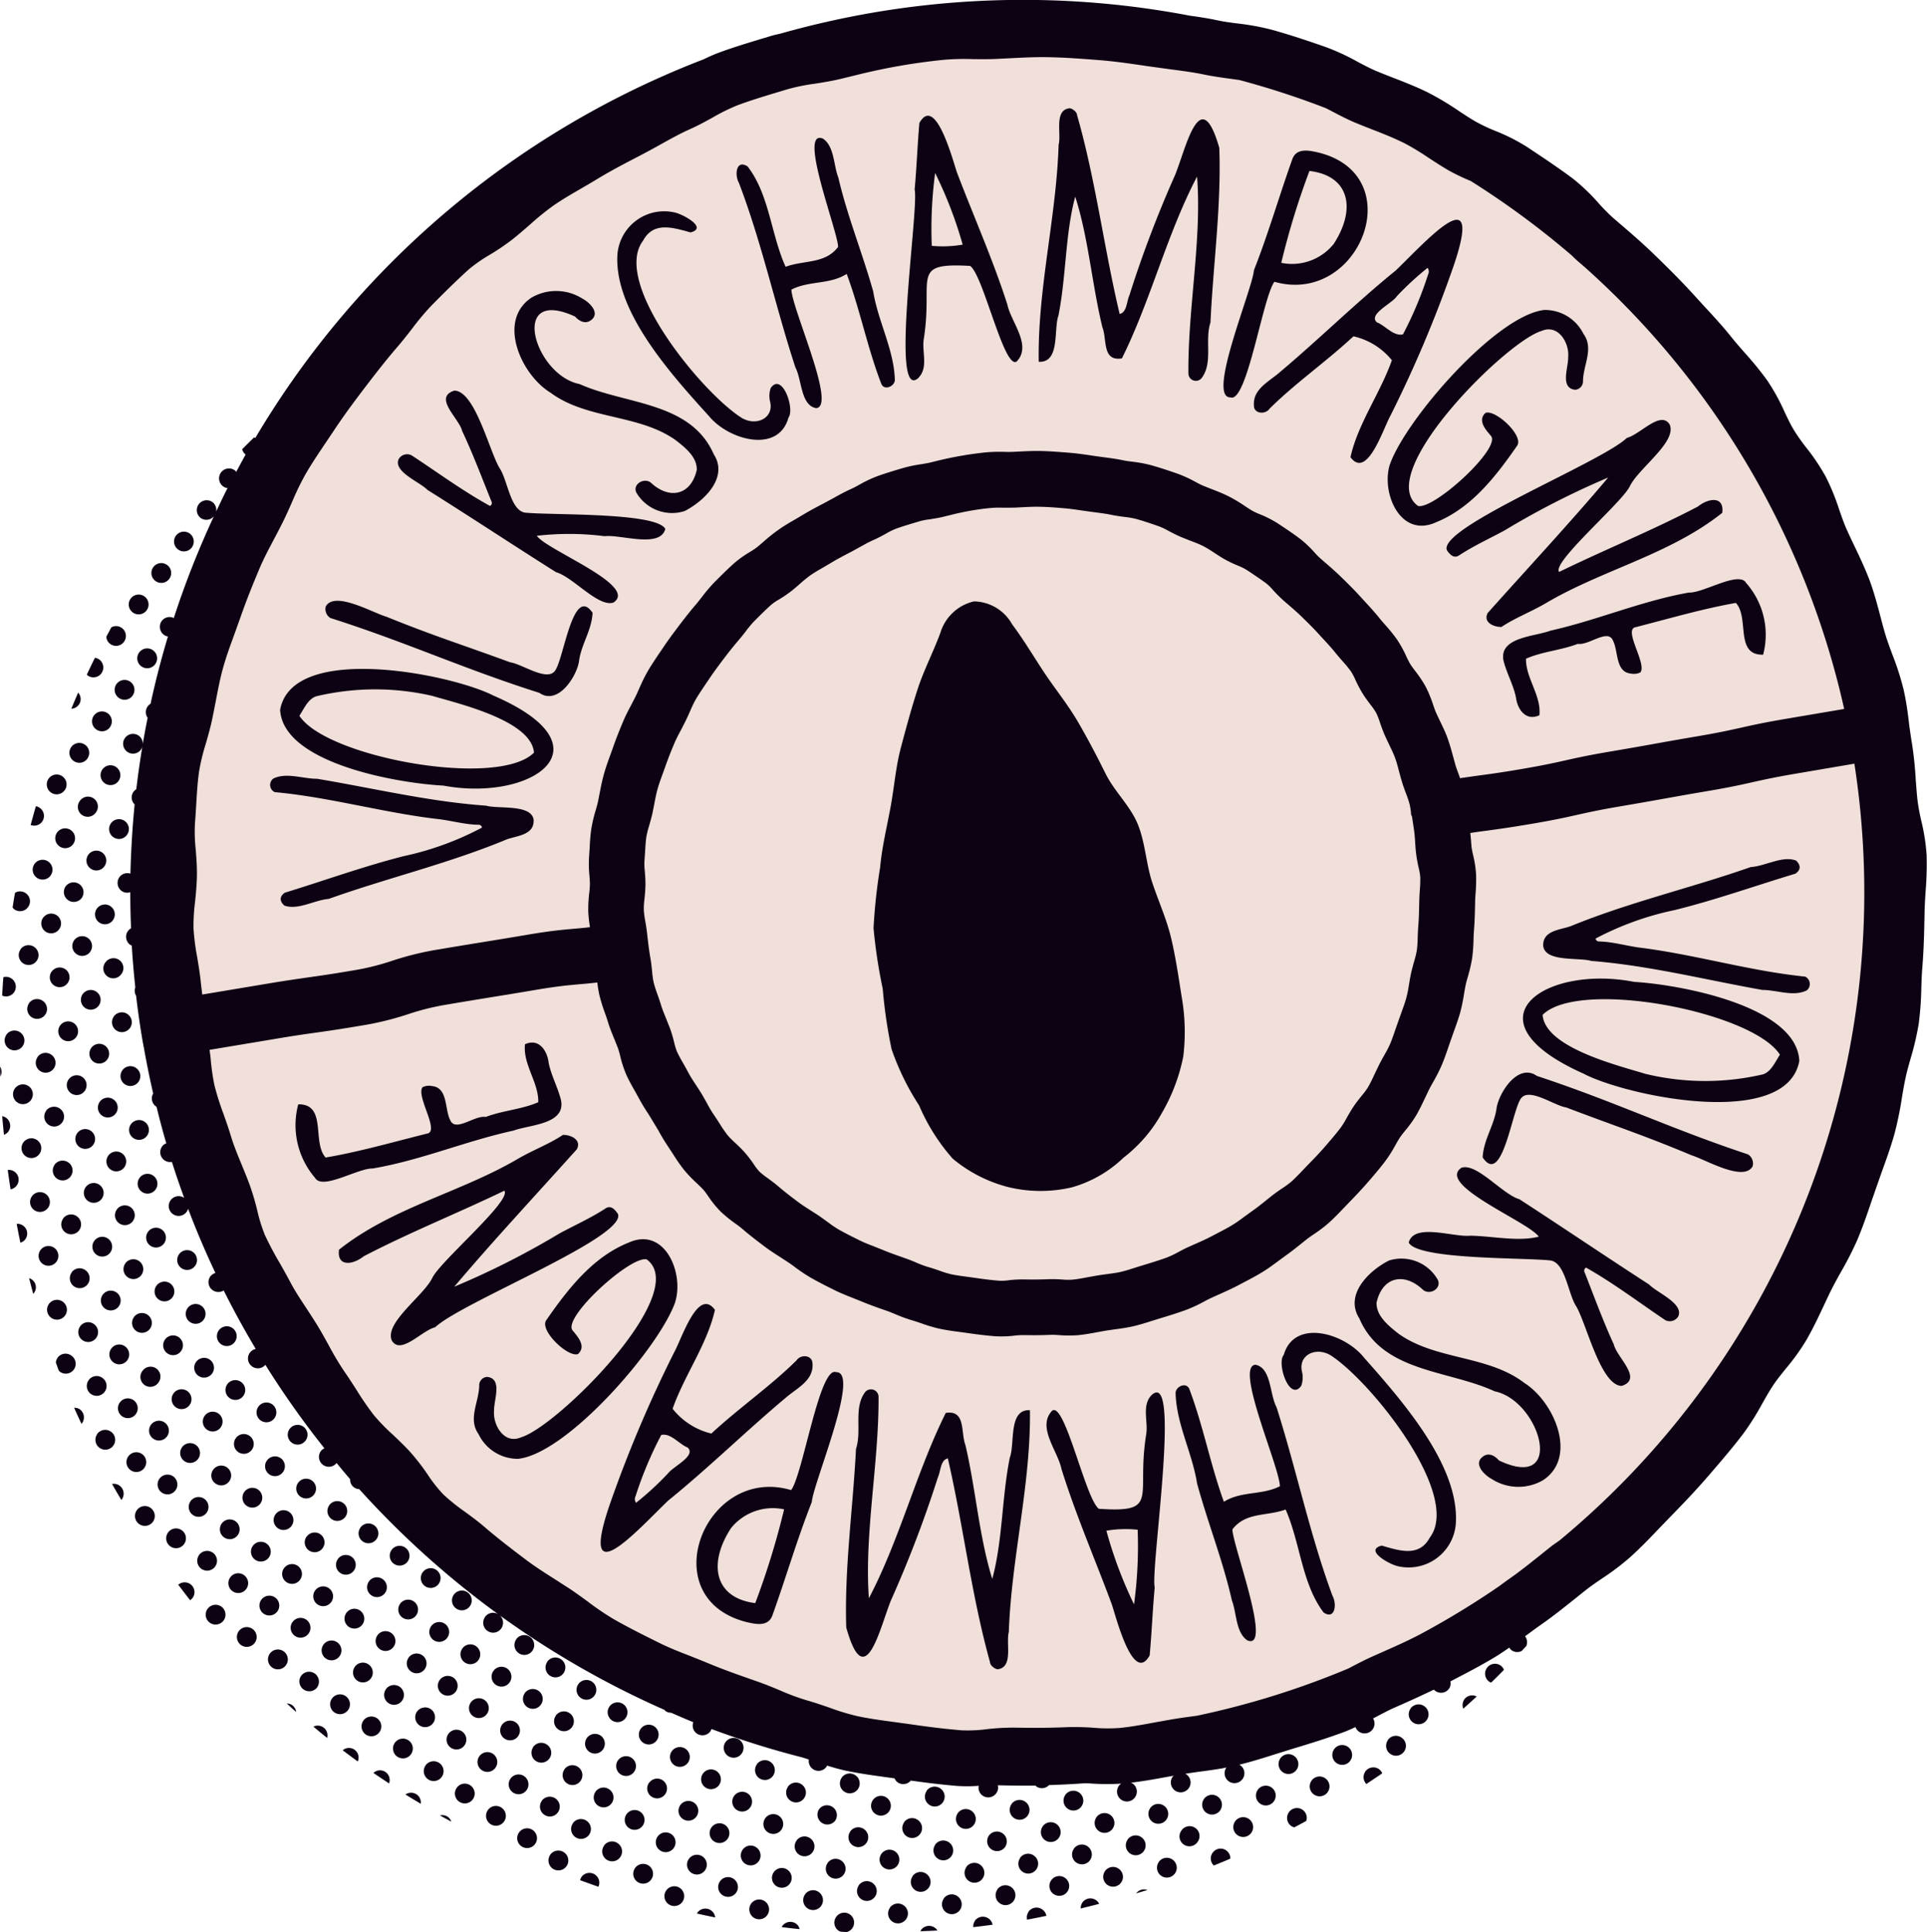 <svg xmlns="http://www.w3.org/2000/svg" width="114.994" height="115.321" viewBox="0 0 114.994 115.321"><g transform="translate(-65.587 -1512.493)"><circle cx="52.62" cy="52.62" r="52.62" transform="translate(74.392 1512.889)" fill="#f1dfda"/><path d="M77.8,1597a.59.59,0,1,0,.825-.134A.586.586,0,0,0,77.8,1597Zm2.033,12.859a.59.59,0,1,0,.824-.137A.589.589,0,0,0,79.834,1609.856Zm-.175-11.523a.59.59,0,1,0,.825-.137A.586.586,0,0,0,79.659,1598.333Zm-1.349,1.881a.585.585,0,0,0,.134.822.591.591,0,1,0-.134-.822Zm1.016,6.428a.59.59,0,1,0,.824-.137A.588.588,0,0,0,79.326,1606.642Zm-.508-3.214a.59.59,0,1,0,.824-.137A.588.588,0,0,0,78.818,1603.428Zm2.874,7.761a.592.592,0,1,0,.824-.134A.592.592,0,0,0,81.692,1611.189Zm-5.418-23.836a.591.591,0,1,0,.825-.135A.593.593,0,0,0,76.274,1587.353Zm6.43,26.816c.186.17.37.34.559.507a.6.6,0,0,0-.236-.408A.584.584,0,0,0,82.7,1614.169Zm-2.029-9.408a.59.59,0,0,0,.959.688.59.59,0,0,0-.959-.688Zm-3.893-14.192a.591.591,0,0,0,.962.688.591.591,0,0,0-.962-.688Zm4.4,17.406a.592.592,0,1,0,.824-.134A.594.594,0,0,0,81.184,1607.975Zm-3.894-14.191a.59.59,0,1,0,.825-.135A.588.588,0,0,0,77.29,1593.784Zm2.875,7.763a.591.591,0,0,0,.961.688.591.591,0,1,0-.961-.688Zm-5.241-12.314a.59.59,0,1,0,.825-.137A.591.591,0,0,0,74.924,1589.233Zm3.052,19.287a.591.591,0,1,0,.825-.134A.593.593,0,0,0,77.976,1608.52ZM92.845,1619.2a.59.59,0,1,0,.822-.136A.586.586,0,0,0,92.845,1619.2Zm-21.814-44.156a.589.589,0,1,0,.824-.137A.587.587,0,0,0,71.031,1575.042Zm6.437,30.264a.59.59,0,1,0,.825-.134A.591.591,0,0,0,77.468,1605.306Zm-5.929-27.05a.591.591,0,1,0,.824-.138A.59.59,0,0,0,71.539,1578.256Zm5.421,23.836a.59.59,0,1,0,.825-.134A.589.589,0,0,0,76.96,1602.092Zm-4.4-17.409a.59.59,0,1,0,.825-.134A.594.594,0,0,0,72.558,1584.683Zm-.511-3.213a.591.591,0,1,0,.825-.134A.591.591,0,0,0,72.047,1581.47Zm.333-8.309a.591.591,0,1,0,.825-.134A.592.592,0,0,0,72.38,1573.161Zm1.02,6.43a.585.585,0,0,0,.134.822.591.591,0,1,0-.134-.822Zm-.334,8.309a.59.59,0,1,0,.822-.136A.588.588,0,0,0,73.066,1587.9Zm1.35-1.881a.59.59,0,1,0,.824-.137A.592.592,0,0,0,74.416,1586.019Zm-1.528-9.644a.591.591,0,1,0,.825-.134A.591.591,0,0,0,72.888,1576.375Zm3.561,22.5a.591.591,0,1,0,.824-.137A.588.588,0,0,0,76.449,1598.878Zm2.7-3.761a.594.594,0,0,0,.137.824.59.59,0,0,0,.688-.959A.594.594,0,0,0,79.148,1595.117Zm-3.208.545a.592.592,0,1,0,.825-.135A.595.595,0,0,0,75.94,1595.662Zm-.508-3.215a.59.59,0,1,0,.959.688.59.59,0,0,0-.959-.688Zm-1.524-9.642a.59.59,0,1,0,.824-.137A.588.588,0,0,0,73.908,1582.805Zm15.875,36.8c.3.19.607.368.91.553a.581.581,0,0,0-.234-.55A.588.588,0,0,0,89.783,1619.6Zm-1.165-6.291a.591.591,0,1,0,.825-.135A.594.594,0,0,0,88.618,1613.313Zm-3.385-10.975a.591.591,0,1,0,.825-.137A.593.593,0,0,0,85.233,1602.338Zm2.369,4.547a.59.59,0,1,0,.822-.134A.589.589,0,0,0,87.6,1606.885Zm.508,3.214a.591.591,0,1,0,.825-.135A.592.592,0,0,0,88.11,1610.1Zm-2.366-4.547a.589.589,0,1,0,.822-.137A.588.588,0,0,0,85.744,1605.552Zm1.016,6.428a.59.59,0,1,0,.825-.137A.591.591,0,0,0,86.76,1611.98Zm-.508-3.214a.59.59,0,1,0,.825-.137A.588.588,0,0,0,86.252,1608.766Zm5.588,12.085c.223.129.454.248.677.373a.562.562,0,0,0-.2-.281A.582.582,0,0,0,91.84,1620.851Zm-2.38-12.63a.59.59,0,1,0,.825-.138A.591.591,0,0,0,89.46,1608.221Zm.508,3.214a.59.59,0,1,0,.825-.137A.591.591,0,0,0,89.968,1611.435Zm-1.016-6.428a.59.59,0,1,0,.822-.137A.59.59,0,0,0,88.952,1605.007Zm-1.858-1.336a.59.59,0,1,0,.822-.134A.588.588,0,0,0,87.094,1603.671Zm.174,11.523a.59.59,0,1,0,.825-.137A.595.595,0,0,0,87.268,1615.194Zm3.716,2.669a.591.591,0,1,0,.825-.134A.591.591,0,0,0,90.984,1617.863ZM78.643,1591.9a.59.59,0,1,0,.822-.134A.589.589,0,0,0,78.643,1591.9Zm11.833,22.747a.591.591,0,1,0,.825-.137A.6.6,0,0,0,90.476,1614.649Zm-8.45-11.766a.59.59,0,1,0,.824-.137A.587.587,0,0,0,82.026,1602.883Zm.508,3.214a.591.591,0,1,0,.824-.137A.587.587,0,0,0,82.534,1606.1Zm-1.017-6.431a.591.591,0,1,0,.825-.134A.592.592,0,0,0,81.517,1599.666Zm-.511-3.213a.591.591,0,1,0,.828-.135A.59.59,0,0,0,81.006,1596.453Zm3.284,19.1c.272.229.541.452.819.674a.581.581,0,0,0-.819-.674Zm-.737-3.031a.591.591,0,0,0,.959.69.6.6,0,0,0-.138-.827A.587.587,0,0,0,83.553,1612.525Zm4.319,5.794c.309.216.621.417.931.627a.576.576,0,0,0-.931-.627Zm-4.83-9.008a.591.591,0,1,0,.824-.137A.59.59,0,0,0,83.042,1609.311Zm.841-5.1a.591.591,0,1,0,.825-.134A.589.589,0,0,0,83.883,1604.216ZM83.375,1601a.59.59,0,1,0,.825-.137A.591.591,0,0,0,83.375,1601Zm2.662,15.962c.3.227.6.448.9.669a.575.575,0,0,0-.9-.669Zm-3.17-19.176a.59.59,0,1,0,.825-.137A.59.59,0,0,0,82.867,1597.788Zm2.543,16.07a.591.591,0,1,0,.959.69.591.591,0,0,0-.959-.69Zm-.508-3.214a.591.591,0,1,0,.959.69.591.591,0,0,0-.959-.69Zm-.511-3.214a.591.591,0,1,0,.962.687.591.591,0,0,0-.962-.687Zm-13.868-35.6a.589.589,0,1,0,.825-.135A.59.59,0,0,0,70.523,1571.828Zm-3.2,16.957c.082.311.159.622.246.929.012-.014.028-.022.038-.035a.567.567,0,0,0-.284-.894Zm.776-27.248a.588.588,0,0,0-.137-.824.557.557,0,0,0-.233-.1c-.112.373-.209.746-.313,1.12A.584.584,0,0,0,68.1,1561.537Zm-1.118,19.145a.59.59,0,1,0,.825-.137A.591.591,0,0,0,66.981,1580.682Zm-.4,4.856c.073.376.141.756.222,1.128a.549.549,0,0,0,.292-.2.58.58,0,0,0-.514-.924Zm3.373-22.665a.591.591,0,1,0-.825.132A.591.591,0,0,0,69.957,1562.873Zm1.016,6.428a.589.589,0,1,0-.825.135A.591.591,0,0,0,70.973,1569.3Zm-4.92,13.024c.051.383.108.771.168,1.158a.6.6,0,0,0,.369-.235.583.583,0,0,0-.137-.822A.564.564,0,0,0,66.053,1582.325Zm3.4-22.669a.591.591,0,1,0-.825.137A.587.587,0,0,0,69.449,1559.656Zm1.016,6.431a.592.592,0,0,0-.962-.69.592.592,0,0,0,.962.69Zm-1.959,24.237a.592.592,0,1,0,.827-.135A.591.591,0,0,0,68.506,1590.324ZM68,1587.11a.59.59,0,1,0,.826-.135A.59.59,0,0,0,68,1587.11Zm-.508-3.214a.591.591,0,1,0,.825-.137A.591.591,0,0,0,67.489,1583.9Zm1.528,9.644a.581.581,0,0,0-.1.283c.061.154.109.315.171.472a.408.408,0,0,0,.064.067.59.59,0,1,0,.688-.958A.586.586,0,0,0,69.017,1593.54Zm-3.409-16.794a.589.589,0,0,0-.021-.589C65.591,1576.352,65.6,1576.549,65.608,1576.746Zm.11,2.367c.025.37.068.743.1,1.114a.6.6,0,0,0,.263-.191.589.589,0,0,0-.135-.825A.609.609,0,0,0,65.718,1579.113Zm4.287,17.4c.14.321.29.64.438.96.012-.014.029-.022.041-.036a.6.6,0,0,0-.135-.825A.577.577,0,0,0,70,1596.518Zm-1.4-31.767a.591.591,0,1,0-.825.135A.591.591,0,0,0,68.607,1564.751Zm4.38-13.948a.589.589,0,0,0-.134-.825.58.58,0,0,0-.623-.035c-.1.185-.2.371-.3.558a.574.574,0,0,0,.238.436A.585.585,0,0,0,72.987,1550.8Zm-.156,19.831a.59.59,0,1,0-.959-.687.59.59,0,1,0,.959.687Zm-1.193-17.95a.589.589,0,0,0-.135-.825.559.559,0,0,0-.25-.1c-.169.33-.325.669-.487,1.007.02.014.029.035.049.049A.591.591,0,0,0,71.638,1552.684Zm.511,3.213a.591.591,0,1,0-.826.135A.588.588,0,0,0,72.149,1555.9Zm2.7-3.759a.592.592,0,1,0-.825.134A.591.591,0,0,0,74.848,1552.138Zm2.191-6.976a.589.589,0,1,0-.825.135A.59.59,0,0,0,77.039,1545.162Zm-1.349,1.881a.591.591,0,1,0-.825.135A.592.592,0,0,0,75.69,1547.043Zm-1.35,1.878a.591.591,0,0,0-.962-.687.591.591,0,0,0,.962.687Zm-.842,5.095a.591.591,0,1,0-.825.135A.591.591,0,0,0,73.5,1554.016Zm-.841,5.095a.591.591,0,1,0-.825.135A.588.588,0,0,0,72.657,1559.111Zm-1.35,1.881a.59.59,0,1,0-.959-.687.59.59,0,1,0,.959.687Zm1.016,6.429a.59.59,0,1,0-.822.133A.589.589,0,0,0,72.323,1567.421Zm-.508-3.215a.591.591,0,1,0-.825.135A.589.589,0,0,0,71.815,1564.206Zm-1.019-6.427a.591.591,0,1,0-.822.134A.588.588,0,0,0,70.8,1557.779Zm2.369,4.546a.59.59,0,1,0-.825.135A.585.585,0,0,0,73.165,1562.325Zm-2.915-8.485c-.145.317-.272.64-.41.959a.575.575,0,0,0,.41-.959Zm3.5,48.8a.591.591,0,1,0,.828-.135A.587.587,0,0,0,73.749,1602.638Zm-4.576-28.932a.591.591,0,1,0,.825-.134A.59.59,0,0,0,69.173,1573.706Zm1.016,6.431a.59.59,0,1,0,.825-.137A.587.587,0,0,0,70.189,1580.137Zm-.508-3.217a.591.591,0,1,0,.825-.134A.594.594,0,0,0,69.681,1576.92Zm1.527,9.644a.59.59,0,1,0,.822-.136A.587.587,0,0,0,71.208,1586.564Zm-4.735-9.1a.591.591,0,1,0,.825-.134A.594.594,0,0,0,66.473,1577.465Zm6.768,21.958a.59.59,0,1,0,.825-.134A.592.592,0,0,0,73.241,1599.423Zm-1.017-6.431a.591.591,0,1,0,.822-.133A.586.586,0,0,0,72.224,1592.992Zm-.511-3.213a.591.591,0,0,0,.962.687.591.591,0,1,0-.962-.687Zm1.02,6.43a.59.59,0,1,0,.824-.137A.592.592,0,0,0,72.733,1596.209Zm2.366,4.548a.591.591,0,1,0,.825-.135A.594.594,0,0,0,75.1,1600.757Zm-.509-3.214a.591.591,0,1,0,.826-.135A.591.591,0,0,0,74.59,1597.543Zm-.508-3.214a.59.59,0,1,0,.959.687.59.59,0,1,0-.959-.687Zm1.528,9.644a.59.59,0,1,0,.824-.137A.588.588,0,0,0,75.61,1603.973Zm-7.453-36.7a.59.59,0,1,0,.824-.137A.588.588,0,0,0,68.157,1567.278Zm.508,3.214a.589.589,0,1,0,.824-.135A.591.591,0,0,0,68.665,1570.492Zm7.556,36.6c.237.307.468.619.709.923a.655.655,0,0,0,.147-.136.585.585,0,0,0-.856-.787ZM70.7,1583.351a.591.591,0,1,0,.825-.137A.591.591,0,0,0,70.7,1583.351Zm.178,11.522a.59.59,0,1,0,.821-.136A.586.586,0,0,0,70.875,1594.873Zm2.7-3.759a.59.59,0,1,0,.825-.137A.591.591,0,0,0,73.574,1591.114Zm-3.207.545a.59.59,0,1,0,.821-.136A.589.589,0,0,0,70.367,1591.659Zm-4.582-20.842c-.032.365-.051.731-.074,1.1a.583.583,0,0,0,.705-.187.59.59,0,0,0-.137-.824A.582.582,0,0,0,65.785,1570.817Zm6.484,30.248c.18.32.365.636.553.952.007-.009.021-.015.028-.025a.59.59,0,0,0-.581-.927Zm-6.3-26.811a.59.59,0,1,0,.825-.137A.591.591,0,0,0,65.965,1574.254Zm3.891,14.192a.591.591,0,1,0,.824-.137A.587.587,0,0,0,69.856,1588.446Zm1.527,9.642a.59.59,0,1,0,.825-.135A.59.59,0,0,0,71.383,1598.088Zm-4.576-28.929a.59.59,0,1,0,.824-.138A.588.588,0,0,0,66.807,1569.159Zm.508,3.214a.59.59,0,1,0,.825-.135A.591.591,0,0,0,67.315,1572.373Zm2.032,12.856a.591.591,0,1,0,.825-.134A.59.59,0,0,0,69.347,1585.229Zm-2.869-19.449c-.056.29-.1.586-.148.879a.654.654,0,0,0,.1.108.591.591,0,1,0,.045-.987Zm2.361,16.235a.59.59,0,1,0,.959.688.585.585,0,0,0-.134-.822A.593.593,0,0,0,68.839,1582.015Zm-1.016-6.428a.59.59,0,1,0,.824-.137A.59.59,0,0,0,67.823,1575.587Zm.508,3.214a.59.59,0,1,0,.824-.138A.594.594,0,0,0,68.331,1578.8Zm20.8,37.729a.591.591,0,0,0,.961.687.591.591,0,1,0-.961-.687Zm31.752,2.854a.59.59,0,1,0,.825-.134A.589.589,0,0,0,120.879,1619.384Zm.511,3.214a.589.589,0,1,0,.822-.134A.589.589,0,0,0,121.39,1622.6Zm1.855,1.337a.591.591,0,1,0,.825-.138A.59.59,0,0,0,123.245,1623.935Zm.508,3.214a.573.573,0,0,0-.1.37c.384-.042.77-.092,1.156-.144a.576.576,0,0,0-.228-.361A.592.592,0,0,0,123.753,1627.149Zm-1.857-1.333a.589.589,0,1,0,.824-.138A.587.587,0,0,0,121.9,1625.816Zm-2.367-4.551a.59.59,0,1,0,.825-.137A.589.589,0,0,0,119.529,1621.265Zm.508,3.215a.59.59,0,1,0,.825-.138A.591.591,0,0,0,120.037,1624.48Zm6.419-1.091a.59.59,0,1,0,.822-.137A.59.59,0,0,0,126.456,1623.389Zm.5,3.215a.593.593,0,0,0-.09.468c.389-.066.769-.151,1.152-.225a.574.574,0,0,0-.237-.378A.589.589,0,0,0,126.961,1626.6Zm-1.016-6.429a.591.591,0,1,0,.824-.137A.591.591,0,0,0,125.945,1620.175Zm-1.35,1.878a.591.591,0,0,0,.961.688.591.591,0,0,0-.961-.688Zm-1.858-1.333a.591.591,0,1,0,.825-.137A.591.591,0,0,0,122.737,1620.72Zm2.366,4.551a.591.591,0,1,0,.825-.138A.591.591,0,0,0,125.1,1625.271Zm-10.131-1.583a.59.59,0,1,0,.822-.133A.59.59,0,0,0,114.972,1623.688Zm1.858,1.337a.589.589,0,1,0,.824-.138A.59.59,0,0,0,116.83,1625.025Zm-1.35,1.881a.591.591,0,0,0,.134.822.5.5,0,0,0,.142.063l.349.023a.588.588,0,1,0-.625-.908Zm-1.019-6.431a.591.591,0,0,0,.961.687.591.591,0,0,0-.961-.687Zm-1.858-1.333a.59.59,0,1,0,.824-.137A.591.591,0,0,0,112.6,1619.142Zm.511,3.213a.59.59,0,1,0,.821-.136A.587.587,0,0,0,113.114,1622.355Zm4.557-2.426a.59.59,0,1,0,.959.688.59.59,0,0,0-.959-.688Zm-1.349,1.881a.59.59,0,1,0,.824-.137A.59.59,0,0,0,116.322,1621.81Zm1.857,1.333a.59.59,0,1,0,.959.688.59.59,0,0,0-.959-.688Zm2.366,4.551c-.013.022-.018.047-.031.072.336-.019.671-.023,1.006-.048a.557.557,0,0,0-.147-.159A.592.592,0,0,0,120.545,1627.694Zm-1.857-1.333a.591.591,0,1,0,.824-.138A.59.59,0,0,0,118.688,1626.361Zm-2.877-7.764a.591.591,0,1,0,.824-.137A.589.589,0,0,0,115.811,1618.6Zm29.386-1.7a.591.591,0,1,0,.825-.135A.587.587,0,0,0,145.2,1616.9Zm-31.575,8.668a.59.59,0,1,0,.821-.137A.585.585,0,0,0,113.622,1625.57Zm28.876-4.906a.59.59,0,0,0,.133.822.655.655,0,0,0,.187.082c.238-.128.478-.251.712-.384a.581.581,0,0,0-.208-.657A.587.587,0,0,0,142.5,1620.664Zm-5.069-.791a.59.59,0,1,0,.824-.137A.591.591,0,0,0,137.429,1619.873Zm4.56-2.426a.591.591,0,1,0,.825-.135A.59.59,0,0,0,141.989,1617.447Zm-1.35,1.881a.59.59,0,1,0,.822-.137A.588.588,0,0,0,140.639,1619.328Zm-1.352,1.881a.591.591,0,1,0,.827-.137A.594.594,0,0,0,139.287,1621.209Zm4.56-2.426a.59.59,0,1,0,.825-.138A.589.589,0,0,0,143.847,1618.783Zm9.118-4.853a.594.594,0,0,0-.064.555c.269-.242.538-.483.8-.727A.579.579,0,0,0,152.965,1613.93Zm1.35-1.878a.585.585,0,0,0,.134.822.494.494,0,0,0,.117.053c.256-.251.511-.5.762-.761a.6.6,0,0,0-.189-.251A.591.591,0,0,0,154.315,1612.052Zm-26,12.67a.59.59,0,1,0,.959.688.59.59,0,0,0-.959-.688Zm18.742-6.484a.58.58,0,0,0,.062.743c.314-.214.636-.421.947-.64a.607.607,0,0,0-.184-.241A.592.592,0,0,0,147.055,1618.238Zm1.35-1.881a.591.591,0,1,0,.825-.135A.587.587,0,0,0,148.4,1616.357Zm1.35-1.879a.591.591,0,1,0,.824-.137A.589.589,0,0,0,149.755,1614.478Zm-20.6,5.152a.59.59,0,1,0,.821-.137A.588.588,0,0,0,129.156,1619.63Zm1.857,1.333a.59.59,0,1,0,.825-.134A.591.591,0,0,0,131.013,1620.963Zm.509,3.217a.589.589,0,1,0,.824-.137A.59.59,0,0,0,131.522,1624.18Zm-1.858-1.336a.59.59,0,1,0,.824-.137A.588.588,0,0,0,129.664,1622.844Zm-1.859-1.336a.59.59,0,1,0,.825-.134A.591.591,0,0,0,127.805,1621.508Zm2.367,4.55a.58.58,0,0,0-.1.351q.553-.131,1.1-.275a.558.558,0,0,0-.173-.21A.589.589,0,0,0,130.172,1626.058Zm7.768-2.971a.583.583,0,0,0,.073.759c.331-.135.662-.267.986-.41a.581.581,0,0,0-1.059-.349Zm-3.719-2.669a.591.591,0,1,0,.824-.137A.59.59,0,0,0,134.221,1620.418Zm-.837,5.089c.223-.067.446-.129.665-.2A.586.586,0,0,0,133.384,1625.507Zm2.7-3.753a.59.59,0,1,0,.959.687.59.59,0,1,0-.959-.687Zm-3.211.545a.591.591,0,1,0,.825-.137A.589.589,0,0,0,132.871,1622.3Zm1.861,1.333a.59.59,0,1,0,.822-.134A.589.589,0,0,0,134.732,1623.632Zm-33.614-4.191a.59.59,0,1,0,.825-.134A.589.589,0,0,0,101.118,1619.441Zm-4.223-5.883a.59.59,0,1,0,.821-.136A.591.591,0,0,0,96.895,1613.558Zm.508,3.214a.59.59,0,1,0,.825-.134A.59.59,0,0,0,97.4,1616.772Zm2.874,7.764a.6.6,0,0,0-.082.187c.364.131.726.265,1.092.39a.584.584,0,0,0-.186-.714A.591.591,0,0,0,100.277,1624.536Zm-3.891-14.192a.59.59,0,1,0,.825-.137A.589.589,0,0,0,96.386,1610.344Zm2.033,12.856a.592.592,0,1,0,.825-.134A.594.594,0,0,0,98.419,1623.2Zm-.508-3.214a.59.59,0,1,0,.825-.134A.591.591,0,0,0,97.911,1619.986Zm-5.574-4a.588.588,0,0,0,.134.822.59.59,0,1,0-.134-.822Zm5.907-4.307a.591.591,0,1,0,.825-.134A.591.591,0,0,0,98.244,1611.677Zm3.383,10.978a.592.592,0,1,0,.824-.134A.592.592,0,0,0,101.627,1622.655Zm-2.875-7.763a.591.591,0,1,0,.825-.135A.594.594,0,0,0,98.752,1614.892Zm.509,3.216a.59.59,0,1,0,.824-.137A.589.589,0,0,0,99.261,1618.108Zm-4.736-9.1a.592.592,0,1,0,.825-.135A.591.591,0,0,0,94.525,1609.009Zm5.244,12.313a.591.591,0,1,0,.824-.137A.589.589,0,0,0,99.769,1621.322Zm10.976-3.516a.59.59,0,1,0,.825-.134A.59.59,0,0,0,110.745,1617.806ZM90.81,1606.34a.589.589,0,1,0,.958.687.589.589,0,1,0-.958-.687Zm3.385,10.977a.59.59,0,1,0,.822-.133A.587.587,0,0,0,94.195,1617.317Zm.508,3.214a.591.591,0,1,0,.825-.134A.59.59,0,0,0,94.7,1620.531Zm-3.385-10.977a.592.592,0,1,0,.825-.135A.593.593,0,0,0,91.318,1609.554Zm.508,3.214a.591.591,0,1,0,.825-.135A.594.594,0,0,0,91.826,1612.768Zm.842-5.092a.59.59,0,1,0,.824-.137A.591.591,0,0,0,92.668,1607.676Zm2.877,7.763a.589.589,0,1,0,.824-.137A.591.591,0,0,0,95.545,1615.439Zm.508,3.214a.59.59,0,1,0,.824-.137A.588.588,0,0,0,96.053,1618.653Zm-1.019-6.43a.592.592,0,1,0,.824-.135A.59.59,0,0,0,95.034,1612.223Zm1.527,9.644a.59.59,0,1,0,.825-.137A.59.59,0,0,0,96.561,1621.867Zm-3.385-10.977a.591.591,0,1,0,.824-.137A.587.587,0,0,0,93.176,1610.89Zm.508,3.214a.591.591,0,0,0,.962.687.591.591,0,0,0-.962-.687Zm14.361,7.461a.59.59,0,1,0,.825-.134A.59.59,0,0,0,108.045,1621.565Zm-.508-3.214a.59.59,0,1,0,.825-.134A.588.588,0,0,0,107.537,1618.351Zm2.874,7.764a.6.6,0,0,0,.135.825.591.591,0,1,0-.135-.825Zm-1.857-1.333a.589.589,0,1,0,.824-.137A.584.584,0,0,0,108.554,1624.782Zm-2.875-7.767a.591.591,0,1,0,.825-.134A.594.594,0,0,0,105.679,1617.015Zm4.224,5.886a.59.59,0,1,0,.825-.137A.587.587,0,0,0,109.9,1622.9Zm-3.716-2.669a.59.59,0,1,0,.822-.137A.591.591,0,0,0,106.187,1620.232Zm-5.577-4.005a.59.59,0,1,0,.825-.137A.6.6,0,0,0,100.61,1616.227Zm11.154,8.009a.589.589,0,1,0,.822-.136A.585.585,0,0,0,111.764,1624.236Zm-2.369-4.549a.59.59,0,1,0,.825-.137A.591.591,0,0,0,109.395,1619.687Zm-.508-3.217a.591.591,0,1,0,.825-.134A.594.594,0,0,0,108.887,1616.47Zm3.382,10.981c-.014.02-.018.044-.032.067.358.041.713.086,1.072.119a.562.562,0,0,0-.215-.323A.593.593,0,0,0,112.269,1627.451Zm-1.016-6.431a.591.591,0,1,0,.828-.135A.59.59,0,0,0,111.253,1621.02Zm-8.785-3.46a.591.591,0,1,0,.825-.134A.592.592,0,0,0,102.468,1617.56Zm4.227,5.886a.59.59,0,1,0,.825-.137A.591.591,0,0,0,106.695,1623.446Zm-3.718-2.669a.591.591,0,1,0,.827-.137A.591.591,0,0,0,102.977,1620.777Zm.508,3.214a.591.591,0,1,0,.827-.137A.594.594,0,0,0,103.485,1623.991Zm-3.383-10.978a.59.59,0,1,0,.825-.137A.594.594,0,0,0,100.1,1613.013Zm1.858,1.334a.591.591,0,1,0,.825-.135A.593.593,0,0,0,101.96,1614.347Zm3.386,10.98a.59.59,0,1,0,.824-.137A.591.591,0,0,0,105.346,1625.327Zm1.857,1.333a.458.458,0,0,1-.023.051c.364.076.72.158,1.085.228a.567.567,0,0,0-.237-.413A.588.588,0,0,0,107.2,1626.66Zm-3.382-10.978a.59.59,0,1,0,.822-.137A.59.59,0,0,0,103.821,1615.682Zm.5,3.214a.591.591,0,1,0,.825-.134A.59.59,0,0,0,104.326,1618.9Zm.511,3.214a.59.59,0,1,0,.959.688.59.59,0,0,0-.959-.688Zm8.213-87.7c.4.73.311,2.266,1.239,2.443,1.252-.068-1.419-5.871-1.471-7.074,1.052-.545,2.279-.288,3.3-.937.792,2.112,1.241,4.431,2.066,6.558.176.43.8.154.809-.232-.05-1.8-1-3.483-1.29-5.272-.64-2.286-1.544-4.488-2.083-6.805-.29-.735-.232-1.865-.916-2.324-1.536-.637.92,5.613.9,6.466-.781,1.025-2.007.769-3.131,1.183-.887-1.972-.962-4.294-2.267-5.99-.695-.443-.782.523-.522.974C111.056,1527,111.854,1530.765,113.05,1534.414Zm-.417,3.026c.419-.5-.358-2.746-1.044-1.79a1.417,1.417,0,0,0-.039.83c.232.982-.84,1.484-1.711.95-2.377-1.508-7.768-8.076-5.868-10.573.612-1.134,1.73-.793,2.828-.488,1.059-.268-.449-1.086-.946-1.19a2.8,2.8,0,0,0-3.416,2.5c-.214,3.37,3.158,7.113,5.463,9.654C109.068,1538.759,112.025,1539.581,112.633,1537.44Zm7.766-2.393c.618-.624.183-1.563.325-2.352.569-3.652-.856-4.532,2.761-4.326.781.523,2.035,6.245,2.782,5.7.919-.962-.341-2.345-.558-3.388-.858-2.675-2-5.24-3-7.864-.243-.679-1.28-4.724-2.253-2.978-.116,1.318-.161,2.65-.283,3.97C120.443,1524.907,118.656,1536.619,120.4,1535.047Zm.993-12.23a24.535,24.535,0,0,1,1.647,4.281,6.917,6.917,0,0,1-1.843.072A25.135,25.135,0,0,1,121.392,1522.817ZM91.1,1541.737c2.578,1.619,5.1,3.287,7.67,4.909,1.016.288,2.522,2.112,3.427,1.811,1.516-1.011-4-3.132-4.574-3.984a16.832,16.832,0,0,1,4.041.023c.973-.113,3.321.741,3.625-.433-.543-1.013-6.928-.807-8.392-.975-.867-.168-1.02-1.953-1.5-2.659-.617-1.03-1.458-4.592-2.695-4.622-1.293.41.294,1.666.465,2.411.646,1.371,1.176,2.79,1.743,4.194a.192.192,0,0,1-.085.278c-1.628-.893-3.13-2.007-4.681-3.022a.586.586,0,0,0-.767.228C89.048,1540.656,90.632,1541.253,91.1,1541.737Zm37.651-10.415c.464-2.323.4-4.862,1-7.093.79,2.461,1,5.242,1.622,7.8.286.724-.029,2.055,1.165,1.854,1.723-3.471,2.672-7.39,4.483-10.851.294,3.737-.552,7.878-.516,11.742a.445.445,0,0,0,.8.274c.684-.944.161-2.228.517-3.307.16-3.468.655-6.95.526-10.427-1.132-3.924-1.971-.031-2.63,1.608a68.731,68.731,0,0,0-2.735,7.2c-.165.351-.143,1.019-.581,1.11-.932-3.911-1.428-7.994-2.542-11.872,0-.179-.27-.392-.45-.406-.943.119-.472,1.511-.65,2.181-.135,4.34-1.264,8.622-1.186,12.951C128.864,1534.154,128.451,1532.161,128.752,1531.322Zm-30.305,4.614c2.164,1.6,5.222,1.267,7.421,2.8.568.435,1.321,1.017,1.3,1.8-.345,1.538-1.646,1.794-2.747.76-.414-.314-1.1.108-.858.6a2.465,2.465,0,0,0,2.882,1.1c1.172-.6,2.631-2.009,1.735-3.391-1.381-3.151-5.259-2.955-8-4.187-2.706-.523-4.256-5.859-.277-4.032.26.289.633.48.976.2.535-.423-.118-1.056-.548-1.277a2.925,2.925,0,0,0-3.031-.048C95.232,1531.641,96.693,1534.877,98.447,1535.936Zm-.673,17.913c1.084.75,2.174-.888,2.359-1.832.12-1.054.767-1.874.817-2.949-1.182-1.714-1.72,2.822-2.254,3.479-.489.628-1.96-.426-2.659-.521-2.853-1.049-4.582-1.581-7.4-2.726-.815-.235-3.084-1.556-3.608-.611a.626.626,0,0,0,.273.69C89.9,1550.846,93.167,1552.385,97.774,1553.849Zm68.6-5.988c-2.826.5-5.473,1.651-8.268,2.276-.957.36-3.08.384-2.795,1.793.188.749.584,1.426.741,2.186.084.7.581,1.445,1.4,1.068.125-1.17-.825-2.23-.8-3.374.976-.433,2.09-.5,3.092-.887.659.109,1.795-.935,2.1-.191.327.629.136,1.876,1.064,1.964a.888.888,0,0,0,.569-.068c.406-.512-1.044-2.564-.283-2.7,1.988-.509,3.978-1.095,5.983-1.449.819.886-.082,3.131,1.626,3.09a4.66,4.66,0,0,0-1.012-4.278C169.369,1546.54,167.237,1547.9,166.375,1547.861Zm-32.037,17.275c-.361-1.122-.409-2.363-.853-3.45s-1.392-1.95-1.916-3.006-1.058-2.077-1.653-3.1-1.325-1.914-1.983-2.9c-.647-.969-1.234-1.974-1.946-2.925a2.651,2.651,0,0,0-2.279-1.366,2.736,2.736,0,0,0-2,1.87c-.423,1.147-.99,2.231-1.359,3.367-.378,1.162-.693,2.335-1,3.491-.312,1.178-.4,2.4-.62,3.575-.221,1.193-.51,2.37-.618,3.57a33.292,33.292,0,0,0-.394,3.629,31.15,31.15,0,0,0,.548,3.612,29.529,29.529,0,0,0,.528,3.609,15.3,15.3,0,0,0,1.64,3.356,11.871,11.871,0,0,0,2.006,3.18,8.437,8.437,0,0,0,3.386,1.716,8.186,8.186,0,0,0,3.741-.005,7.329,7.329,0,0,0,3.072-1.77,8.633,8.633,0,0,0,2.291-2.672,10.943,10.943,0,0,0,1.271-3.359,12.117,12.117,0,0,0-.1-3.6c-.185-1.174-.355-2.344-.625-3.477C135.2,1567.328,134.7,1566.249,134.338,1565.136Zm4.683-28.924c.979.365,1.92-5.964,2.619-6.9,5.1,1.448,8.162-6.386,2.587-7.724-.507-.11-1.254-.284-1.51.385-.792,2.208-1.438,4.469-2.3,6.65C140.333,1529.762,137.568,1536.26,139.021,1536.212Zm4.707-13.515c2.432.287,2.79,2.3,1.448,4.359a3.194,3.194,0,0,1-3.127,1.125A45.844,45.844,0,0,1,143.728,1522.7Zm35.437,30.87a16.635,16.635,0,0,0-.652-2.017c-.144-.389-.29-.777-.409-1.168-.111-.371-.209-.748-.308-1.122-.186-.709-.376-1.416-.628-2.1-.26-.7-.581-1.375-.9-2.044-.162-.337-.323-.675-.475-1.016-.172-.384-.309-.787-.449-1.188a13.829,13.829,0,0,0-.789-1.939,12.433,12.433,0,0,0-1.168-1.75,12.491,12.491,0,0,1-.729-1.03c-.218-.359-.4-.746-.581-1.128a12.467,12.467,0,0,0-1.009-1.838,19.439,19.439,0,0,0-1.355-1.669c-.268-.305-.536-.609-.785-.921-.514-.649-1.075-1.255-1.635-1.861l-.588-.643c-.751-.831-1.542-1.614-2.341-2.392-.717-.7-1.471-1.349-2.23-2l-.261-.224a11.306,11.306,0,0,1-.891-.9,11.817,11.817,0,0,0-1.52-1.455c-.8-.6-1.641-1.163-2.477-1.718l-.284-.189a11.361,11.361,0,0,0-1.876-.948,10.232,10.232,0,0,1-1.145-.54c-.356-.2-.7-.431-1.043-.656a17.1,17.1,0,0,0-1.813-1.086c-.67-.334-1.367-.607-2.065-.878-.343-.133-.688-.268-1.027-.41-.386-.161-.758-.361-1.131-.558a13.392,13.392,0,0,0-1.906-.881c-1.053-.368-2.123-.727-3.2-1.026a14.518,14.518,0,0,0-2.064-.379c-.419-.054-.839-.109-1.253-.2-.525-.112-1.056-.192-1.588-.265a53.05,53.05,0,0,0-18.872-.187,53.585,53.585,0,0,0-5.559,1.26c-.171.04-.344.073-.513.123l-.467.141c-.918.277-1.839.554-2.732.886-.305.114-.588.246-.866.381a53.334,53.334,0,0,0-26.755,22.6.636.636,0,0,0-.076-.033c-.234.238-.476.469-.71.71a.6.6,0,0,0,.206.316c-.191.34-.374.687-.561,1.034a.447.447,0,0,0-.079-.089.592.592,0,1,0-.69.962.526.526,0,0,0,.25.095c-.237.464-.456.934-.68,1.405a.575.575,0,0,0-.233-.58.59.59,0,0,0-.688.958.585.585,0,0,0,.787-.1,53.557,53.557,0,0,0-2.391,6.072.579.579,0,0,0-.724.181.592.592,0,0,0,.137.822.54.54,0,0,0,.238.1q-.6,1.983-1.037,4.012a.586.586,0,0,0-.175.842q-.161.786-.294,1.576a.574.574,0,0,0-.236-.509.59.59,0,1,0,.137.822.6.6,0,0,0,.077-.168c-.141.842-.26,1.687-.361,2.54a.575.575,0,0,0-.1.905q-.2,2.052-.251,4.133a.584.584,0,0,0-.657.211.594.594,0,0,0,.134.825.579.579,0,0,0,.515.073c0,.716.016,1.433.045,2.153a.564.564,0,0,0-.186.166.588.588,0,0,0,.137.821.41.41,0,0,0,.092.043q.077,1.245.211,2.5a.585.585,0,0,0,.048.5q.161,1.384.4,2.774c.01.057.025.11.035.17a.461.461,0,0,0,.025.13q.245,1.392.559,2.756a.59.59,0,0,0,.16.77c.01.007.025.01.038.017.18.735.372,1.466.585,2.187a.555.555,0,0,0-.249.185.588.588,0,0,0,.583.924c.228.725.476,1.44.733,2.147a.59.59,0,1,0,.15.831.619.619,0,0,0,.084-.181c.494,1.308,1.041,2.583,1.63,3.834a.6.6,0,0,0-.306.209.589.589,0,0,0,.8.834c.594,1.191,1.236,2.354,1.911,3.49a.583.583,0,0,0-.213,1.048.583.583,0,0,0,.789-.1,52.868,52.868,0,0,0,3.525,4.985.552.552,0,0,0-.224.178.59.59,0,0,0,.949.7c.268.323.534.649.81.965a.555.555,0,0,0,.539.592,53.7,53.7,0,0,0,18.217,13.176.483.483,0,0,0,.065.071.56.56,0,0,0,.332.1c.442.191.879.386,1.324.565a.58.58,0,0,0,.2.67.589.589,0,0,0,.825-.134.63.63,0,0,0,.059-.13,52.853,52.853,0,0,0,5.437,1.7c.125.042.25.079.374.122a.585.585,0,0,0,1.056.428.509.509,0,0,0,.03-.067c.364.114.73.218,1.1.3.813.172,1.645.286,2.476.4l.452.062a.571.571,0,0,0,.18.234.586.586,0,0,0,.791-.1c.914.127,1.836.242,2.759.318a8.725,8.725,0,0,0,1.295-.007.569.569,0,0,0,.223.579.585.585,0,0,0,.822-.134.571.571,0,0,0,.092-.477c.746.019,1.5.029,2.248.019.017.014.027.036.046.047a.58.58,0,0,0,.762-.077c.725-.021,1.452-.061,2.18-.111l.285.014a13.631,13.631,0,0,0,1.845.01.572.572,0,0,0-.14.13.591.591,0,1,0,.825-.134.524.524,0,0,0-.111-.05c.686-.084,1.369-.2,2.059-.329l.5-.09a.621.621,0,0,0-.065.061.59.59,0,1,0,.824-.137.439.439,0,0,0-.082-.037c.309-.049.618-.095.928-.135.426-.057.851-.116,1.272-.188.09-.015.179-.037.268-.054l0,0a.591.591,0,0,0,.962.687.585.585,0,0,0-.137-.821.474.474,0,0,0-.065-.03c.723-.177,1.435-.4,2.14-.624l.931-.292c1.076-.324,2.151-.654,3.19-1.039.231-.086.454-.191.679-.294a.58.58,0,0,0,.2.267.591.591,0,0,0,.852-.784c.06-.032.12-.061.18-.092.367-.193.733-.389,1.112-.557l.547-.242c.605-.269,1.2-.543,1.792-.829a.467.467,0,0,0,.077.077.589.589,0,0,0,.825-.134.559.559,0,0,0,.079-.432l.181-.094c.836-.435,1.67-.869,2.476-1.355.294-.18.579-.373.861-.569a.508.508,0,0,0,.136.161.581.581,0,0,0,.6.041c.094-.1.185-.2.279-.3a.593.593,0,0,0-.076-.577l.045-.033c.3-.219.59-.438.887-.645.73-.509,1.419-1.059,2.109-1.613l.535-.428c.326-.26.672-.494,1.016-.729a15.362,15.362,0,0,0,1.677-1.27c.611-.55,1.179-1.143,1.747-1.737l.615-.638c.781-.8,1.552-1.6,2.411-2.6.686-.8,1.37-1.592,2-2.427a15.823,15.823,0,0,0,1.116-1.777c.207-.363.413-.73.643-1.077s.5-.676.764-1.007a12.965,12.965,0,0,0,1.221-1.7c.383-.661.71-1.352,1.035-2.045.151-.322.3-.642.458-.959.18-.36.377-.713.575-1.067a19.81,19.81,0,0,0,.974-1.909c.325-.772.6-1.573.868-2.371l.574-1.641c.279-.768.557-1.539.778-2.328a21.019,21.019,0,0,0,.435-2.112c.065-.4.133-.79.215-1.182s.2-.806.312-1.2a17.027,17.027,0,0,0,.481-2.065,19.262,19.262,0,0,0,.155-2.141c.013-.407.027-.812.06-1.213.091-1.1.114-2.218.135-3.35.008-.4.035-.8.061-1.2a19.672,19.672,0,0,0,.06-2.158,11.933,11.933,0,0,0-.319-2.056,11.778,11.778,0,0,1-.229-1.263c-.042-.387-.068-.773-.1-1.163a21.748,21.748,0,0,0-.224-2.169c-.064-.378-.117-.758-.169-1.139C179.434,1555.006,179.332,1554.278,179.165,1553.567Zm-101.6,17.485c-.05-.477-.129-.955-.209-1.429a14.048,14.048,0,0,1-.217-1.685,11.125,11.125,0,0,1,.091-1.62c.051-.508.1-1.015.11-1.521.011-.531-.029-1.065-.071-1.6a9.575,9.575,0,0,1-.047-1.548c.032-.384.055-.768.078-1.153.04-.668.078-1.337.174-1.99a12.421,12.421,0,0,1,.394-1.615c.138-.481.275-.959.377-1.443.077-.362.148-.728.218-1.094.127-.666.253-1.332.433-1.982.194-.695.442-1.372.689-2.048l.333-.927c.344-.991.732-1.962,1.138-2.926.254-.611.565-1.191.872-1.775.181-.341.361-.684.533-1.03.2-.4.385-.817.566-1.231a16.214,16.214,0,0,1,.778-1.609c.385-.67.818-1.311,1.25-1.951l.459-.685c.579-.873,1.2-1.713,1.835-2.546s1.276-1.659,1.959-2.45c.3-.35.589-.718.874-1.085a15.827,15.827,0,0,1,1.126-1.348c.732-.746,1.482-1.489,2.26-2.193a9.078,9.078,0,0,1,1.233-.859,14.122,14.122,0,0,0,1.369-.927c.353-.282.694-.577,1.035-.875a16.712,16.712,0,0,1,1.383-1.125c.55-.384,1.132-.718,1.714-1.056.325-.188.65-.377.968-.572.808-.489,1.643-.923,2.486-1.361l.265-.14c.34-.178.675-.365,1.012-.552.576-.32,1.152-.642,1.76-.912.462-.206.909-.451,1.358-.7a11.23,11.23,0,0,1,1.458-.716c.825-.307,1.679-.562,2.531-.819l.47-.141a11.872,11.872,0,0,1,1.607-.324c.5-.08,1-.159,1.49-.275l.984-.24a36.551,36.551,0,0,1,5.19-.908,14.08,14.08,0,0,1,1.741-.045c.468.006.936.01,1.4-.01l.785-.039c.785-.039,1.563-.081,2.348-.065,1.051.02,2.088.1,3.124.182.943.079,1.868.217,2.795.354l1.329.183c.7.092,1.4.181,2.083.326.5.1,1,.172,1.508.24.188.025.375.052.562.079a50.086,50.086,0,0,1,5.162,1.681c.108.057.216.111.324.168.459.243.919.483,1.395.684.368.155.742.3,1.115.446.517.2,1.031.406,1.533.64.119.06.241.113.36.174a15.82,15.82,0,0,1,1.36.825c.4.263.8.524,1.206.761a12.36,12.36,0,0,0,1.341.644,50.733,50.733,0,0,1,6.031,4.445c.1.1.205.2.314.3l.267.23.215.186a49.951,49.951,0,0,1,15.462,26.354l-3.47.588c-1.359.231-2.033.383-2.707.535-.631.14-1.261.282-2.535.5-1.323.225-1.982.344-2.642.463s-1.3.234-2.61.456c-1.357.231-2.03.382-2.7.534-.63.14-1.259.282-2.531.5s-1.932.306-2.579.392c-.35.048-.7.1-1.149.163-.031-.086-.06-.174-.092-.26-.063-.17-.127-.339-.179-.51l-.141-.515c-.1-.364-.2-.727-.326-1.083s-.3-.712-.468-1.06l-.214-.454c-.071-.161-.129-.332-.187-.5a7.616,7.616,0,0,0-.431-1.053,6.953,6.953,0,0,0-.637-.96c-.1-.139-.211-.274-.3-.422a4.6,4.6,0,0,1-.237-.465,7.058,7.058,0,0,0-.557-1.005,10.253,10.253,0,0,0-.712-.879c-.118-.134-.237-.27-.347-.407-.262-.327-.545-.637-.828-.943l-.275-.3c-.372-.412-.765-.8-1.16-1.186-.354-.345-.725-.666-1.237-1.107a4.38,4.38,0,0,1-.358-.363,6.578,6.578,0,0,0-.842-.8c-.409-.308-.84-.6-1.368-.946a6.465,6.465,0,0,0-1.039-.529,4.25,4.25,0,0,1-.455-.21c-.157-.09-.308-.192-.459-.292a9.691,9.691,0,0,0-.96-.573c-.348-.172-.709-.315-1.07-.454l-.461-.183c-.161-.07-.316-.153-.472-.237a7.638,7.638,0,0,0-1.036-.474c-.523-.184-1.053-.36-1.591-.511a7.9,7.9,0,0,0-1.118-.208c-.178-.022-.355-.043-.526-.08-.393-.082-.793-.138-1.193-.188l-.61-.086c-.494-.074-.988-.146-1.486-.185-.552-.044-1.1-.087-1.652-.1-.427-.009-.854.011-1.284.033l-.375.018c-.178.008-.355.005-.534,0a9.448,9.448,0,0,0-1.129.035,21.767,21.767,0,0,0-2.835.495l-.432.107c-.172.042-.353.066-.535.1a7.955,7.955,0,0,0-1.1.231l-.228.067c-.458.137-.915.276-1.361.442a7.681,7.681,0,0,0-1.023.491c-.157.086-.311.174-.476.245-.356.16-.7.348-1.036.537l-.54.292c-.457.238-.909.475-1.345.741l-.4.236c-.346.2-.69.4-1.012.629a9.941,9.941,0,0,0-.879.7c-.135.118-.269.235-.412.349a4.692,4.692,0,0,1-.423.281,6.621,6.621,0,0,0-.943.675c-.41.371-.807.763-1.2,1.16a10.474,10.474,0,0,0-.724.859c-.111.142-.222.286-.338.423-.362.42-.7.854-1.038,1.3s-.664.887-.967,1.345l-.2.291c-.245.364-.489.727-.708,1.107a10.253,10.253,0,0,0-.49,1.005c-.073.164-.145.33-.227.493l-.229.444c-.182.343-.361.688-.51,1.045-.215.511-.419,1.025-.6,1.549l-.145.4c-.142.389-.283.781-.392,1.175-.106.379-.182.765-.256,1.154l-.094.473c-.037.176-.089.349-.139.523a8.548,8.548,0,0,0-.259,1.1c-.057.382-.082.77-.1,1.157l-.034.507a7.208,7.208,0,0,0,.022,1.137c.013.176.03.351.026.53s-.022.353-.041.53a7.918,7.918,0,0,0-.053,1.131,8.23,8.23,0,0,0,.1.88c-.355.041-.651.068-.944.094-.7.06-1.4.122-2.787.357-1.31.222-1.966.327-2.622.434s-1.327.213-2.652.438a17.824,17.824,0,0,0-2.826.691,14.713,14.713,0,0,1-2.37.579c-1.292.219-1.941.31-2.589.4-.674.1-1.346.189-2.684.416l-3.663.612C77.625,1571.589,77.591,1571.321,77.562,1571.052Zm72.285-9.817c.005.032.012.064.016.1l.093.62a7.853,7.853,0,0,1,.077.792c.015.219.03.439.054.655a8.212,8.212,0,0,0,.153.866,3.527,3.527,0,0,1,.1.573,6.755,6.755,0,0,1-.026.765c-.015.231-.03.462-.035.74-.01.47-.018.94-.055,1.4-.02.239-.029.476-.037.714a6.716,6.716,0,0,1-.05.743,5.3,5.3,0,0,1-.165.683c-.069.245-.136.487-.189.736-.046.219-.083.441-.12.662a7.194,7.194,0,0,1-.154.765c-.089.321-.205.636-.319.949l-.3.846c-.11.323-.218.647-.347.954a6.5,6.5,0,0,1-.346.668c-.115.207-.23.413-.333.62l-.248.517c-.125.267-.249.537-.4.793a3.906,3.906,0,0,1-.368.495c-.177.219-.351.44-.5.666s-.277.447-.406.675a4.824,4.824,0,0,1-.354.573c-.267.353-.557.69-.925,1.118-.316.366-.653.716-.994,1.064l-.308.32c-.23.244-.462.488-.714.715a4.949,4.949,0,0,1-.547.4c-.211.144-.421.29-.628.452l-.226.182c-.3.242-.6.484-.917.707l-.478.345c-.229.169-.457.342-.705.491-.322.2-.658.369-.994.545l-.277.146c-.365.19-.743.355-1.122.521,0,0-.2.089-.205.092-.227.1-.449.217-.67.336a5.9,5.9,0,0,1-.628.3c-.452.167-.919.31-1.383.45l-.514.16c-.293.094-.587.19-.888.261-.26.058-.528.092-.794.129-.216.027-.432.058-.646.094l-.5.088c-.313.06-.629.121-.941.151a3.527,3.527,0,0,1-.608-.008,8.375,8.375,0,0,0-.852-.018c-.484.021-.963.023-1.446.013a7.081,7.081,0,0,0-.9.049,2.952,2.952,0,0,1-.567.027c-.482-.036-.963-.1-1.443-.17l-.434-.06c-.337-.044-.676-.09-1-.157a6.113,6.113,0,0,1-.671-.207c-.242-.085-.485-.167-.719-.232a6.292,6.292,0,0,1-.666-.25c-.231-.1-.461-.192-.692-.271-.46-.162-.915-.32-1.359-.506l-.553-.221c-.267-.1-.532-.206-.79-.334-.435-.216-.871-.43-1.287-.669a7.546,7.546,0,0,1-.633-.434c-.186-.135-.37-.269-.561-.4l-.451-.29c-.258-.165-.517-.328-.782-.529-.378-.286-.755-.571-1.118-.885-.2-.171-.414-.33-.627-.488a4.827,4.827,0,0,1-.517-.406,3.133,3.133,0,0,1-.339-.442,7.23,7.23,0,0,0-.556-.721c-.178-.2-.371-.381-.563-.564a4.823,4.823,0,0,1-.464-.473,7.821,7.821,0,0,1-.448-.656c-.118-.185-.237-.369-.363-.552a7.5,7.5,0,0,1-.4-.675c-.107-.193-.214-.386-.328-.575s-.234-.37-.353-.551c-.146-.222-.294-.443-.418-.679-.1-.19-.206-.379-.313-.567-.134-.234-.27-.469-.379-.712a3.68,3.68,0,0,1-.171-.564,8.037,8.037,0,0,0-.248-.831l-.233-.587c-.1-.253-.209-.5-.289-.764-.066-.222-.143-.442-.221-.662a7.43,7.43,0,0,1-.231-.724,5.606,5.606,0,0,1-.093-.679c-.026-.255-.053-.512-.1-.766-.082-.483-.14-.961-.192-1.438-.026-.249-.066-.495-.108-.74a5.884,5.884,0,0,1-.093-.7,4.712,4.712,0,0,1,.04-.651c.027-.269.053-.539.058-.8.005-.284-.014-.569-.037-.855a3.663,3.663,0,0,1-.023-.6l.04-.583c.017-.293.033-.588.074-.87a5.266,5.266,0,0,1,.165-.663c.072-.252.143-.5.2-.755l.107-.539c.057-.3.112-.593.193-.888.088-.314.2-.619.312-.924l.161-.447c.16-.46.34-.909.528-1.356.112-.268.249-.524.385-.78l.264-.513c.1-.207.2-.421.293-.635a7.287,7.287,0,0,1,.328-.685c.18-.309.382-.607.583-.905l.211-.313c.268-.4.556-.789.848-1.176s.59-.768.906-1.136c.153-.178.3-.363.443-.548a6.755,6.755,0,0,1,.476-.576c.341-.346.69-.691,1.048-1.016a3.117,3.117,0,0,1,.466-.316,7.909,7.909,0,0,0,.741-.506c.18-.143.355-.294.528-.446a7.586,7.586,0,0,1,.593-.484c.249-.174.515-.325.78-.477l.46-.272c.376-.229.766-.431,1.272-.695l.5-.275c.255-.142.51-.285.775-.4.245-.108.483-.236.721-.367a4.358,4.358,0,0,1,.58-.29c.376-.138.768-.256,1.158-.372l.237-.071a3.762,3.762,0,0,1,.655-.129c.259-.044.521-.084.776-.145l.484-.118a15.754,15.754,0,0,1,2.372-.414,6.264,6.264,0,0,1,.738-.017c.239,0,.477,0,.716-.005l.4-.021c.349-.017.7-.037,1.052-.029.485.008.963.045,1.445.087.425.033.844.1,1.434.184l.5.067c.312.042.623.081.935.147.257.053.52.09.782.124a4.638,4.638,0,0,1,.65.11c.468.131.931.288,1.395.451a3.917,3.917,0,0,1,.574.274c.24.126.483.252.738.361l.548.219c.267.1.535.2.791.331a6.3,6.3,0,0,1,.614.373c.205.134.41.269.622.391a7.046,7.046,0,0,0,.816.392,3.184,3.184,0,0,1,.6.308c.372.247.747.495,1.1.759a3.268,3.268,0,0,1,.409.405,8.178,8.178,0,0,0,.769.747c.32.275.641.551.946.848.346.338.69.675,1.013,1.033l.3.326c.229.248.46.5.671.761.144.182.3.356.449.53a6.646,6.646,0,0,1,.484.589,3.617,3.617,0,0,1,.28.53,8.431,8.431,0,0,0,.4.761c.147.241.318.472.49.7a3.679,3.679,0,0,1,.345.5,4.387,4.387,0,0,1,.233.6c.09.257.181.514.293.765l.253.54c.123.256.249.512.346.775s.16.513.229.774c.055.211.111.421.174.628.071.239.157.475.245.71a5.623,5.623,0,0,1,.224.675c.035.148.052.3.076.453,0,.047,0,.092.009.139S149.836,1561.192,149.847,1561.235Zm8.8,43.206c-.18.128-.365.25-.538.387l-.548.439c-.632.505-1.261,1.012-1.932,1.48-.189.132-.373.27-.559.407a49.967,49.967,0,0,1-4.717,2.877l-.044.023c-.745.39-1.514.73-2.287,1.072l-.554.246c-.445.2-.879.426-1.314.654l-.115.06a49.972,49.972,0,0,1-9.024,2.814l-.22.031c-.427.057-.855.115-1.279.187l-.985.176c-.708.131-1.411.264-2.122.336a9.636,9.636,0,0,1-1.561-.012,15.65,15.65,0,0,0-1.591-.035c-1.052.047-2.09.045-3.128.028a14.092,14.092,0,0,0-1.664.093,8.665,8.665,0,0,1-1.49.067c-1.047-.086-2.092-.219-3.127-.372l-.88-.121c-.75-.1-1.5-.2-2.234-.357a13.543,13.543,0,0,1-1.641-.5c-.454-.156-.907-.312-1.369-.442a13.958,13.958,0,0,1-1.6-.595c-.442-.185-.886-.369-1.478-.574-.942-.33-1.875-.655-2.789-1.038-.371-.157-.747-.3-1.122-.452-.6-.232-1.2-.464-1.851-.789-.915-.454-1.829-.908-2.713-1.417a16.322,16.322,0,0,1-1.48-1.006c-.362-.266-.726-.53-1.1-.781l-.916-.589c-.576-.366-1.151-.732-1.7-1.145-.834-.631-1.666-1.263-2.461-1.948-.382-.329-.791-.631-1.2-.93a11.693,11.693,0,0,1-1.274-1.024,8.377,8.377,0,0,1-.918-1.165,13.476,13.476,0,0,0-1.02-1.327c-.34-.377-.71-.73-1.081-1.08a11.7,11.7,0,0,1-1.129-1.165,17.9,17.9,0,0,1-1.035-1.506c-.238-.371-.476-.742-.726-1.1a17.5,17.5,0,0,1-.928-1.557c-.212-.387-.426-.772-.655-1.151-.221-.363-.454-.719-.689-1.075-.34-.518-.683-1.034-.971-1.585-.2-.375-.407-.746-.619-1.117a18.416,18.416,0,0,1-.873-1.65,9.46,9.46,0,0,1-.455-1.462,15.6,15.6,0,0,0-.46-1.551c-.146-.393-.305-.781-.465-1.17-.238-.577-.477-1.152-.659-1.755-.131-.435-.282-.866-.436-1.3a16.168,16.168,0,0,1-.535-1.694,13.174,13.174,0,0,1-.233-1.644c-.016-.16-.042-.32-.06-.481l3.777-.63c1.292-.22,1.941-.31,2.589-.4.673-.095,1.345-.19,2.684-.417a17.83,17.83,0,0,0,2.829-.692,14.785,14.785,0,0,1,2.367-.578c1.31-.222,1.966-.327,2.622-.434s1.327-.213,2.652-.438c1.251-.212,1.885-.267,2.519-.324.339-.029.68-.059,1.1-.108a6.883,6.883,0,0,0,.124.758,10.177,10.177,0,0,0,.333,1.073c.06.17.12.34.173.514.11.366.253.718.4,1.069l.192.482a4.856,4.856,0,0,1,.144.5,6.826,6.826,0,0,0,.355,1.092c.154.345.339.674.525,1l.257.464c.176.333.38.648.586.963l.549.907a11.09,11.09,0,0,0,.583.969l.29.442a11.2,11.2,0,0,0,.649.936,8.085,8.085,0,0,0,.778.815c.13.125.262.248.382.379a3.988,3.988,0,0,1,.3.4,6.312,6.312,0,0,0,.738.91,8.4,8.4,0,0,0,.874.713c.146.1.292.212.424.324.41.355.842.684,1.305,1.036.314.237.644.449.976.661l.4.26c.15.1.294.2.439.31a10.207,10.207,0,0,0,.934.628c.478.275.974.523,1.469.769.344.17.7.311,1.059.453l.476.19c.509.212,1.026.4,1.552.578.172.061.339.131.508.2a9.213,9.213,0,0,0,1.053.384c.175.05.349.11.524.171a9.223,9.223,0,0,0,1.065.316c.41.086.83.145,1.251.2l.4.054c.548.08,1.105.15,1.651.194a6.471,6.471,0,0,0,1.17-.034,4.25,4.25,0,0,1,.5-.034c.552.011,1.1.01,1.658-.014.171-.007.343.006.516.016a7.246,7.246,0,0,0,1.16,0c.4-.043.794-.113,1.186-.188l.45-.081.527-.076c.217-.028.433-.058.646-.095.16-.027.316-.058.472-.093.384-.092.762-.211,1.137-.33l.46-.143c.532-.161,1.064-.324,1.583-.518a8.5,8.5,0,0,0,1.028-.482c.158-.085.316-.168.659-.321.445-.2.886-.393,1.324-.619l.274-.145c.4-.209.8-.417,1.178-.647.334-.2.648-.431.96-.662l.407-.3c.378-.266.737-.551,1.094-.84l.212-.169c.139-.111.287-.211.434-.311a8.135,8.135,0,0,0,.9-.683c.311-.281.6-.583.891-.885l.282-.294c.388-.4.77-.8,1.213-1.31.335-.389.668-.778.976-1.186a7.952,7.952,0,0,0,.6-.944c.09-.158.177-.316.282-.475s.21-.281.32-.419a7.331,7.331,0,0,0,.66-.921c.193-.336.36-.688.527-1.039l.214-.45c.081-.161.169-.319.258-.477a10.27,10.27,0,0,0,.509-1c.161-.384.3-.781.431-1.177l.273-.779c.143-.391.284-.785.4-1.186a10.845,10.845,0,0,0,.23-1.112c.029-.174.059-.351.095-.524s.087-.349.137-.523a8.954,8.954,0,0,0,.254-1.1,9.836,9.836,0,0,0,.082-1.116c.006-.181.012-.365.027-.549.044-.534.056-1.072.068-1.661,0-.179.016-.359.028-.539a10.363,10.363,0,0,0,.029-1.129,6.747,6.747,0,0,0-.172-1.134,4.835,4.835,0,0,1-.1-.513l-.042-.527c-.007-.1-.024-.2-.031-.3.373-.055.681-.1.988-.138.673-.092,1.348-.183,2.69-.411,1.358-.23,2.03-.382,2.7-.533.63-.14,1.259-.283,2.529-.5,1.322-.225,1.982-.344,2.643-.462s1.3-.235,2.61-.457c1.359-.231,2.033-.383,2.707-.535.631-.14,1.261-.282,2.535-.5l3.519-.6A50.228,50.228,0,0,1,158.649,1604.441Zm-18.232-67.732c0,.483.682.55.939.17,1.565-1.548,3.377-2.8,5-4.313a4.123,4.123,0,0,1,2.292,1.427c-.684,1.956-2.031,3.792-2.47,5.79,1,1.347,1.949-1.706,2.391-2.492a73.876,73.876,0,0,0,3.737-8.851c1.9-5.519-1.6-1.56-3.421.193-2.4,1.947-4.62,4.143-6.994,6.135C141.259,1535.3,140.335,1535.748,140.417,1536.709Zm8.522-6.529a17.556,17.556,0,0,1,1.842-1.7.375.375,0,0,1,.029.391,22.087,22.087,0,0,1-1.5,3.579c-.566.133-1.049-.525-1.56-.719C147.22,1531.245,148.66,1530.61,148.939,1530.18Zm2.991,15.153c.158.225.394.524.727.312.87-.574,1.812-1,2.719-1.493a48.746,48.746,0,0,1,6.181-3.156c-2.305,2.731-4.8,5.407-7.188,8.082-.289.541.325.847.822.835.791-.531,1.728-.887,2.6-1.391,3.415-2.028,7.432-2.916,10.573-5.42.131-1.025-.83-.88-1.458-.372-2.7,1.416-5.54,2.566-8.276,3.9-.447-.571,3.71-4.1,4.213-5.1.49-1.06,2.852-2.67,2.379-3.706-.536-.849-1.752.6-2.551.808C161.141,1540.094,151.391,1543.986,151.93,1545.333Zm-3.4-5.126c-.539,1.708.629,4.432,2.753,3.46,2.122-.855,3.588-2.762,4.85-4.585.377-.611-1.328-2.177-1.9-1.942-.5.462.04,1.029.342,1.387.548.772-3.417,4.386-4.362,4.167-2.684-1.921,5.261-9.839,7.371-10.448.978-.428,1.662.7,1.586,1.55.019.62-.508,1.86.412,1.961a.5.5,0,0,0,.471-.491c0-.973.672-1.96.03-2.841a2.562,2.562,0,0,0-2.343-1.431C154.856,1531.326,149.473,1537.532,148.532,1540.207Zm-56.48,19.177c5.256.986,10.107-2.291,2.986-5.372-2.492-1.281-12-3.2-12.732.851C82.485,1558.073,89.388,1559.251,92.052,1559.384Zm-7.608-5.327a15.161,15.161,0,0,1,6.949-.027c1.542.461,5.907,1.463,6.063,3.385-2.144,2.158-12.4.286-14-2.2C83.734,1554.79,83.959,1554.228,84.444,1554.057Zm21.433,36.167c.553-1.742-.616-4.539-2.77-3.564-2.151.857-3.644,2.795-4.93,4.649-.384.621,1.334,2.238,1.91,2,.508-.469-.036-1.053-.34-1.422-.551-.8,3.478-4.458,4.434-4.224,2.707,1.988-5.37,10.019-7.508,10.623-.992.429-1.678-.728-1.6-1.6-.016-.634.523-1.9-.407-2.009a.5.5,0,0,0-.479.5c-.006.995-.689,2-.044,2.906a2.6,2.6,0,0,0,2.365,1.484C99.436,1599.253,104.912,1592.952,105.877,1590.224Zm19.975,9.263c-.48,2.372-.426,4.97-1.048,7.247-.788-2.525-.985-5.371-1.605-8-.286-.743.038-2.1-1.171-1.907-1.76,3.536-2.738,7.537-4.587,11.062-.28-3.825.6-8.055.577-12.007a.452.452,0,0,0-.809-.288c-.7.96-.173,2.278-.538,3.379-.178,3.546-.695,7.1-.581,10.662,1.127,4.024,1.994.049,2.669-1.623a70.7,70.7,0,0,0,2.8-7.34c.169-.359.15-1.042.594-1.131.924,4.009,1.408,8.19,2.517,12.167,0,.183.271.4.453.419.955-.113.485-1.542.668-2.225.157-4.438,1.32-8.809,1.261-13.238C125.753,1596.589,126.161,1598.631,125.852,1599.487Zm-10.369-5.093c-.988-.381-1.971,6.085-2.682,7.039-5.155-1.526-8.29,6.461-2.654,7.879.512.116,1.268.3,1.529-.381.812-2.251,1.477-4.558,2.357-6.783C114.125,1600.981,116.954,1594.358,115.483,1594.394Zm-4.826,13.785c-2.46-.315-2.813-2.377-1.446-4.472a3.2,3.2,0,0,1,3.171-1.124A47.257,47.257,0,0,1,110.657,1608.179Zm23.666-12.429c-.629.632-.193,1.6-.34,2.4-.592,3.731.846,4.644-2.814,4.4-.788-.541-2.03-6.407-2.789-5.858-.934.975.334,2.4.55,3.47.855,2.744,2,5.379,3,8.072.244.7,1.274,4.843,2.267,3.066.123-1.348.175-2.71.3-4.059C134.231,1606.122,136.094,1594.157,134.323,1595.75Zm-1.062,12.5a25.4,25.4,0,0,1-1.647-4.394,6.92,6.92,0,0,1,1.866-.057A25.948,25.948,0,0,1,133.261,1608.252Zm-19.188-14.378c0-.494-.687-.569-.949-.182-1.591,1.569-3.431,2.835-5.083,4.368a4.19,4.19,0,0,1-2.313-1.48c.7-1.995,2.073-3.862,2.526-5.9-1.009-1.387-1.98,1.727-2.431,2.528a75.615,75.615,0,0,0-3.823,9.022c-1.948,5.628,1.614,1.609,3.462-.167,2.434-1.971,4.695-4.2,7.107-6.216C113.215,1595.311,114.151,1594.857,114.073,1593.874Zm-8.655,6.6a17.563,17.563,0,0,1-1.872,1.719.385.385,0,0,1-.027-.4,22.644,22.644,0,0,1,1.531-3.649c.574-.13,1.059.547,1.575.75C107.163,1599.4,105.7,1600.04,105.418,1600.478Zm64.669-36.234c-3.525,1.239-7.16,2.074-10.646,3.487-.594.276-1.787.234-1.76,1.212.092,1,2.151.688,2.872.912,3.445.273,6.807,1.127,10.205,1.731.855,0,1.83.418,2.636.036a.488.488,0,0,0-.08-.831c-3.293-.334-6.5-1.3-9.78-1.719-.84-.1-1.657-.358-2.507-.379a.205.205,0,0,1-.219-.174,17.835,17.835,0,0,1,4.717-1.7c2.428-.6,4.815-1.452,7.207-2.173.294-.2.359-.478.038-.783C171.947,1563.552,170.957,1564.181,170.087,1564.244Zm-82.232,17.994c2.863-.487,5.546-1.641,8.379-2.256.969-.36,3.118-.366,2.836-1.81-.187-.768-.585-1.464-.74-2.243-.081-.715-.581-1.483-1.411-1.1-.132,1.2.824,2.288.792,3.458-.99.434-2.117.491-3.133.88-.666-.117-1.82.941-2.127.177-.327-.646-.129-1.92-1.068-2.019a.89.89,0,0,0-.575.065c-.414.52,1.044,2.632.273,2.769-2.014.5-4.031,1.086-6.061,1.43-.825-.914.1-3.2-1.631-3.176a4.817,4.817,0,0,0,1,4.386C84.819,1583.563,86.984,1582.187,87.855,1582.238Zm14.607,2.713c-.159-.232-.4-.54-.734-.326-.883.579-1.838,1-2.759,1.5a48.639,48.639,0,0,1-6.27,3.174c2.346-2.773,4.88-5.489,7.312-8.2.295-.551-.325-.869-.828-.861-.8.535-1.753.892-2.638,1.4-3.465,2.044-7.534,2.918-10.724,5.452-.138,1.047.836.907,1.474.393,2.736-1.425,5.618-2.576,8.392-3.913.45.588-3.773,4.167-4.287,5.179-.5,1.08-2.9,2.707-2.425,3.77.539.874,1.776-.6,2.586-.8C93.116,1590.229,103,1586.333,102.462,1584.951Zm54.081,10.082c-2.183-1.66-5.279-1.342-7.5-2.932-.573-.451-1.332-1.053-1.307-1.851.355-1.571,1.674-1.821,2.783-.754.418.325,1.114-.1.871-.61a2.492,2.492,0,0,0-2.911-1.151c-1.189.6-2.673,2.033-1.772,3.454,1.383,3.235,5.308,3.069,8.074,4.353,2.736.559,4.279,6.031.261,4.128-.262-.3-.638-.5-.987-.209-.544.428.115,1.082.548,1.312a2.934,2.934,0,0,0,3.068.075C159.776,1599.455,158.313,1596.132,156.543,1595.033ZM85.2,1566.147c3.477-1.241,7.065-2.088,10.5-3.5.586-.275,1.765-.244,1.734-1.2-.1-.98-2.129-.654-2.842-.866-3.4-.239-6.732-1.045-10.092-1.606-.845.005-1.81-.394-2.6-.013a.473.473,0,0,0,.082.811c3.256.3,6.43,1.215,9.672,1.6.83.086,1.638.335,2.479.348a.2.2,0,0,1,.217.169,17.853,17.853,0,0,1-4.654,1.7c-2.4.609-4.75,1.461-7.111,2.186-.29.195-.352.47-.034.765C83.368,1566.839,84.343,1566.216,85.2,1566.147Zm78.8,23.016c-2.6-1.679-5.144-3.407-7.738-5.089-1.027-.3-2.543-2.183-3.46-1.882-1.539,1.021,4.032,3.239,4.61,4.115-1.249.313-2.763-.039-4.089-.059-.985.107-3.357-.787-3.67.412.544,1.04,7.007.885,8.488,1.071.876.179,1.023,2.006,1.508,2.733.619,1.058,1.455,4.71,2.706,4.751,1.311-.408-.289-1.706-.46-2.47-.647-1.408-1.177-2.865-1.744-4.306a.2.2,0,0,1,.088-.283c1.643.927,3.157,2.08,4.723,3.132a.587.587,0,0,0,.777-.226C166.077,1590.288,164.476,1589.663,164,1589.163Zm-21.81,4.207c-.426.5.35,2.812,1.049,1.84a1.465,1.465,0,0,0,.043-.849c-.23-1.007.857-1.51,1.736-.957,2.4,1.565,7.824,8.33,5.889,10.868-.624,1.155-1.754.8-2.864.474-1.073.266.449,1.116.951,1.227a2.826,2.826,0,0,0,3.469-2.529c.233-3.446-3.163-7.3-5.483-9.924C145.808,1592.052,142.819,1591.185,142.193,1593.37Zm15.115-16.655c-1.094-.777-2.205.889-2.4,1.853-.126,1.077-.784,1.91-.84,3.009,1.188,1.764,1.753-2.872,2.3-3.539.5-.638,1.981.453,2.688.556,2.883,1.1,4.631,1.657,7.475,2.854.823.248,3.113,1.619,3.648.657a.646.646,0,0,0-.273-.708C165.258,1579.855,161.963,1578.252,157.308,1576.715Zm5.816-5.613c-5.315-1.054-10.239,2.255-3.047,5.469,2.516,1.333,12.132,3.381,12.888-.758C172.8,1572.527,165.819,1571.262,163.124,1571.1Zm7.674,5.516a15.163,15.163,0,0,1-7.032-.033c-1.559-.485-5.972-1.549-6.121-3.516,2.181-2.189,12.549-.184,14.161,2.377C171.52,1575.875,171.29,1576.447,170.8,1576.618Zm-29.041,19.844c-.4-.751-.3-2.321-1.242-2.51-1.267.058,1.408,6.018,1.455,7.249-1.066.549-2.307.275-3.345.929-.791-2.167-1.235-4.543-2.06-6.726-.176-.441-.809-.164-.821.23.043,1.844.992,3.572,1.281,5.4.637,2.344,1.542,4.605,2.077,6.98.29.754.226,1.909.916,2.385,1.551.665-.9-5.75-.882-6.623.8-1.042,2.035-.769,3.175-1.183.887,2.026.953,4.4,2.266,6.148.7.46.794-.528.532-.992C143.741,1604.061,142.951,1600.2,141.757,1596.462Z" fill="#0d0213"/></g></svg>
